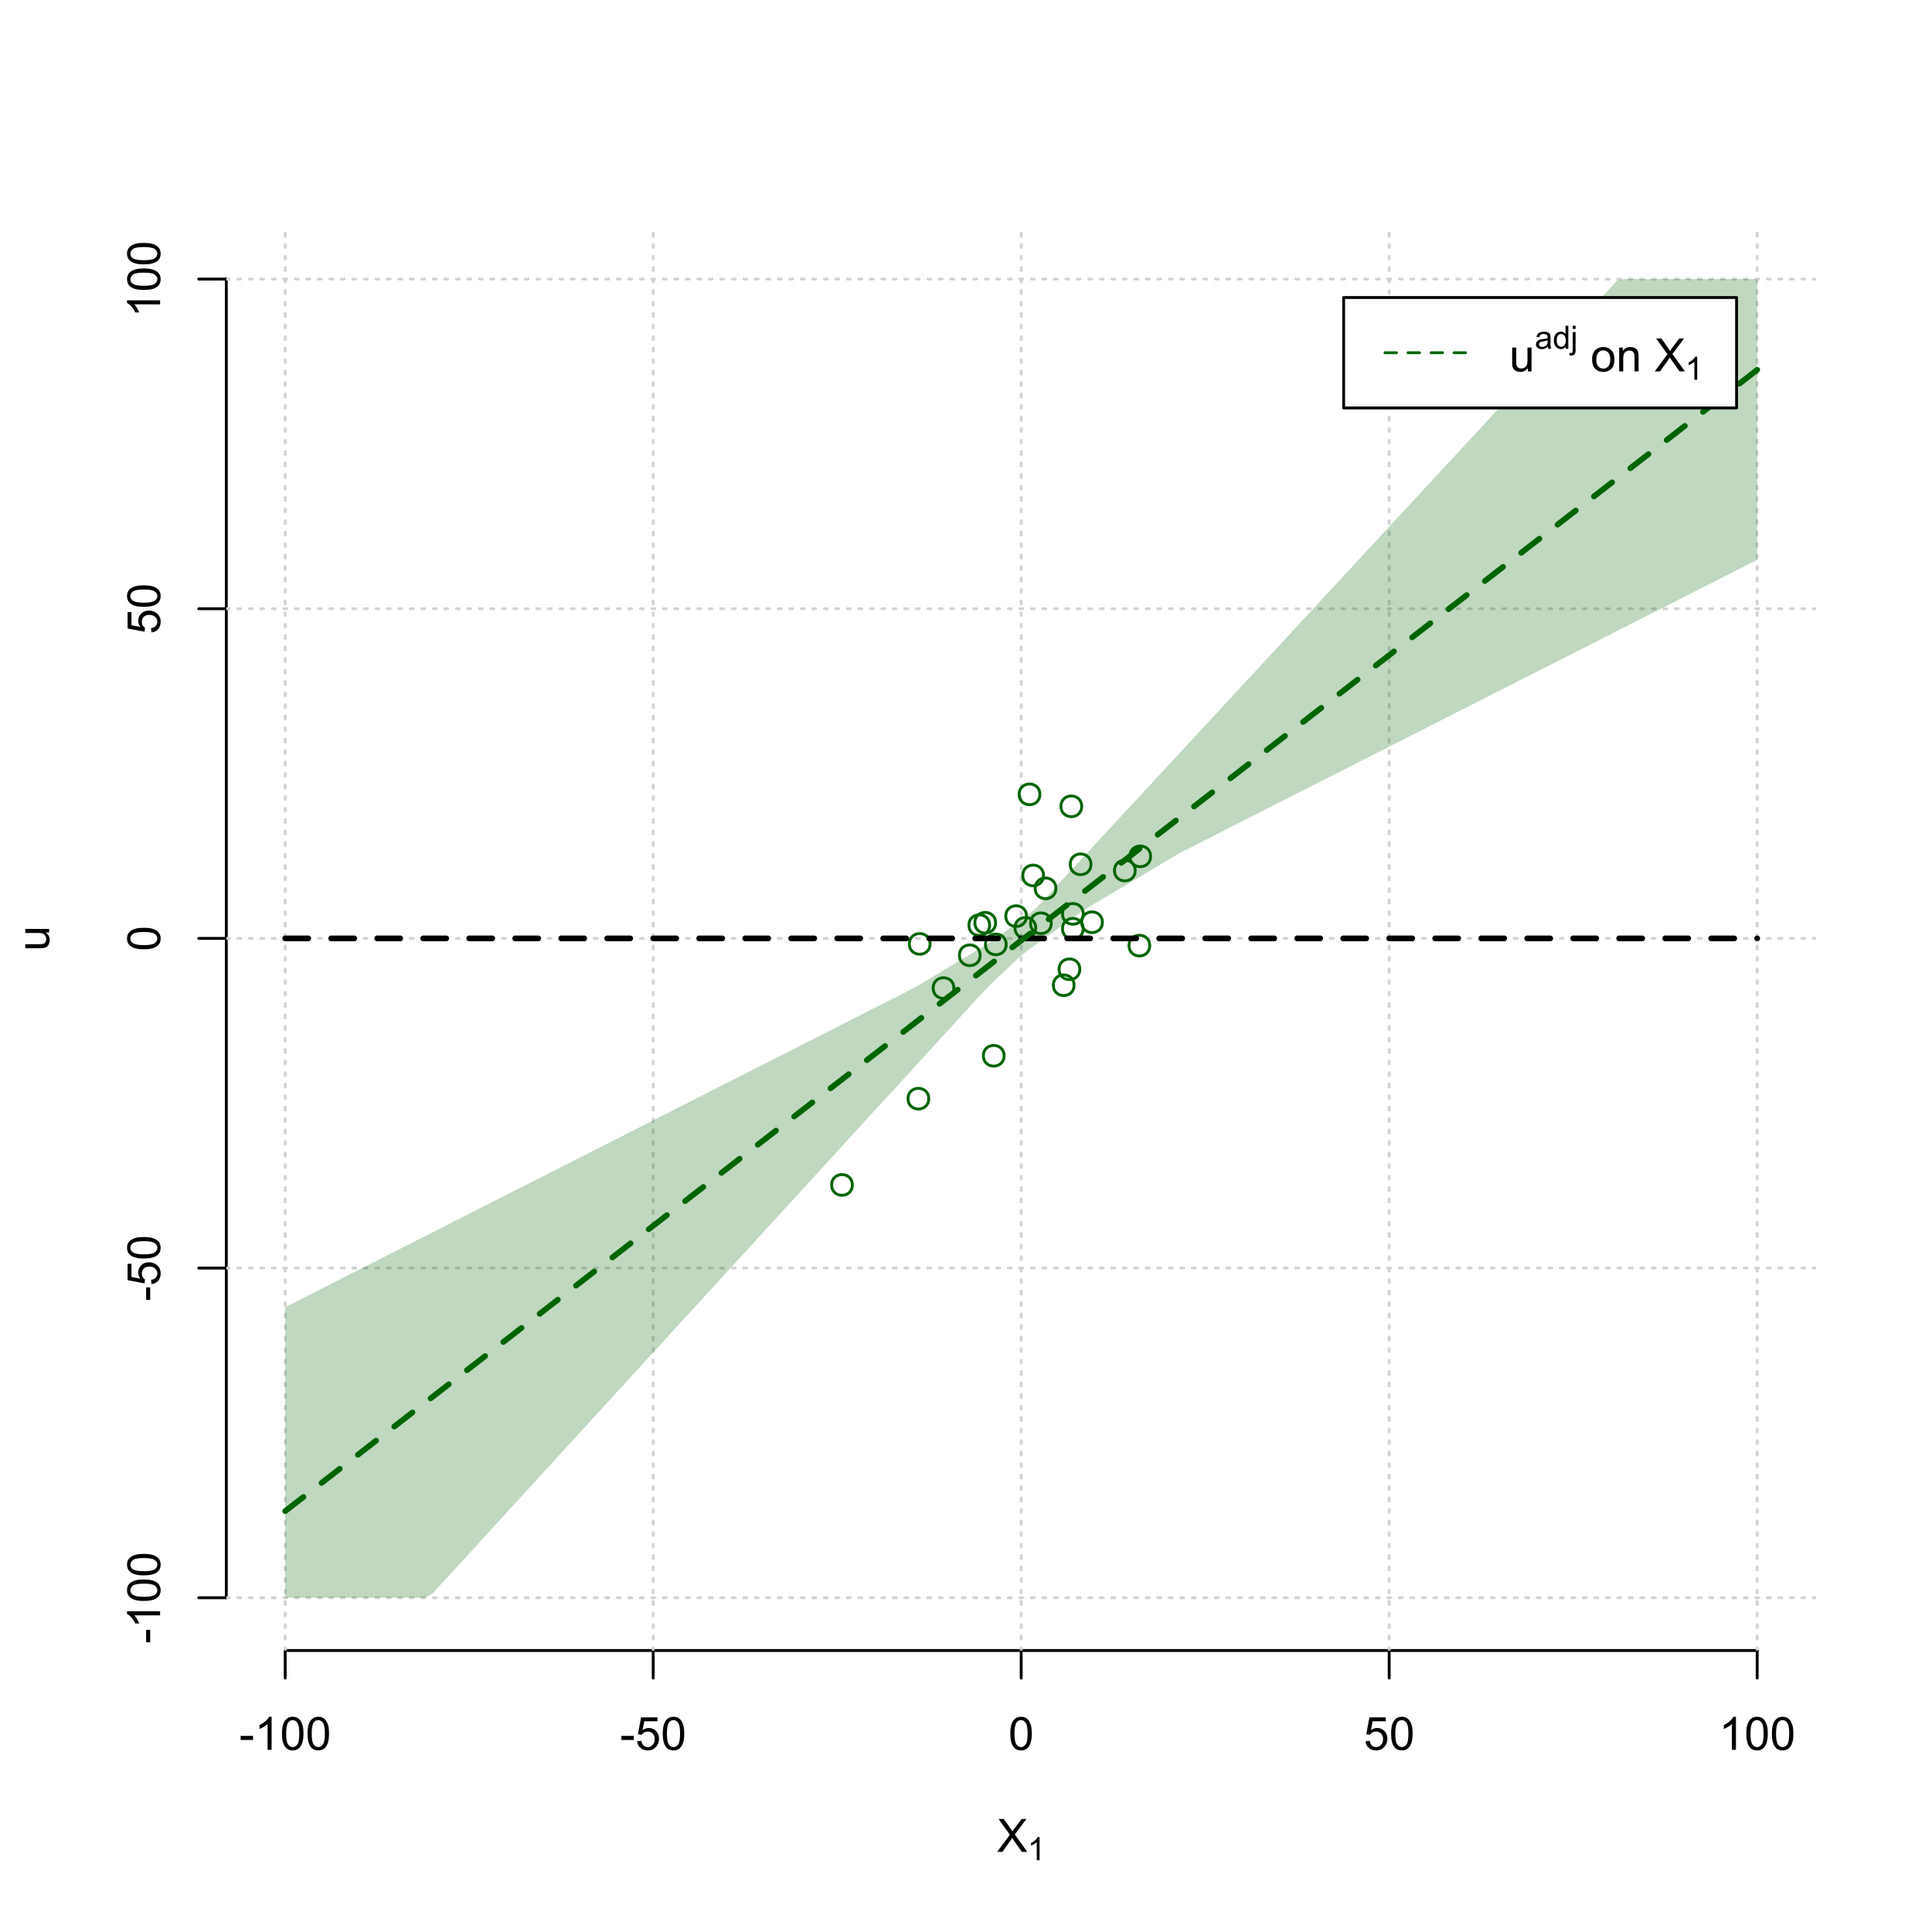 <?xml version="1.0" encoding="UTF-8"?>
<svg xmlns="http://www.w3.org/2000/svg" xmlns:xlink="http://www.w3.org/1999/xlink" width="504pt" height="504pt" viewBox="0 0 504 504" version="1.1">
<defs>
<g>
<symbol overflow="visible" id="glyph0-0">
<path style="stroke:none;" d="M 1.5 0 L 1.5 -7.5 L 7.5 -7.5 L 7.5 0 Z M 1.688 -0.188 L 7.312 -0.188 L 7.312 -7.312 L 1.688 -7.312 Z M 1.688 -0.188 "/>
</symbol>
<symbol overflow="visible" id="glyph0-1">
<path style="stroke:none;" d="M 0.055 0 L 3.375 -4.477 L 0.445 -8.59 L 1.797 -8.59 L 3.359 -6.387 C 3.68 -5.93 3.91 -5.578 4.047 -5.332 C 4.238 -5.645 4.465 -5.969 4.727 -6.312 L 6.457 -8.59 L 7.695 -8.59 L 4.676 -4.539 L 7.93 0 L 6.523 0 L 4.359 -3.062 C 4.238 -3.238 4.113 -3.43 3.984 -3.641 C 3.789 -3.324 3.652 -3.109 3.574 -2.992 L 1.418 0 Z M 0.055 0 "/>
</symbol>
<symbol overflow="visible" id="glyph0-2">
<path style="stroke:none;" d="M 0.383 -2.578 L 0.383 -3.641 L 3.621 -3.641 L 3.621 -2.578 Z M 0.383 -2.578 "/>
</symbol>
<symbol overflow="visible" id="glyph0-3">
<path style="stroke:none;" d="M 4.469 0 L 3.414 0 L 3.414 -6.719 C 3.16 -6.477 2.828 -6.234 2.414 -5.996 C 2 -5.75 1.629 -5.57 1.305 -5.449 L 1.305 -6.469 C 1.895 -6.742 2.41 -7.078 2.852 -7.477 C 3.293 -7.871 3.605 -8.254 3.789 -8.625 L 4.469 -8.625 Z M 4.469 0 "/>
</symbol>
<symbol overflow="visible" id="glyph0-4">
<path style="stroke:none;" d="M 0.5 -4.234 C 0.496 -5.246 0.602 -6.062 0.812 -6.688 C 1.02 -7.305 1.328 -7.785 1.742 -8.121 C 2.148 -8.457 2.668 -8.625 3.297 -8.625 C 3.758 -8.625 4.164 -8.531 4.512 -8.348 C 4.855 -8.16 5.141 -7.891 5.371 -7.543 C 5.594 -7.191 5.773 -6.766 5.906 -6.266 C 6.035 -5.762 6.098 -5.086 6.102 -4.234 C 6.098 -3.227 5.996 -2.414 5.789 -1.797 C 5.578 -1.176 5.266 -0.695 4.859 -0.359 C 4.445 -0.02 3.926 0.145 3.297 0.148 C 2.465 0.145 1.816 -0.148 1.348 -0.742 C 0.781 -1.457 0.496 -2.621 0.5 -4.234 Z M 1.582 -4.234 C 1.582 -2.824 1.746 -1.887 2.074 -1.418 C 2.402 -0.949 2.809 -0.715 3.297 -0.719 C 3.777 -0.715 4.184 -0.949 4.52 -1.422 C 4.848 -1.887 5.016 -2.824 5.016 -4.234 C 5.016 -5.648 4.848 -6.59 4.52 -7.055 C 4.184 -7.516 3.773 -7.746 3.289 -7.75 C 2.801 -7.746 2.414 -7.543 2.125 -7.137 C 1.762 -6.613 1.582 -5.645 1.582 -4.234 Z M 1.582 -4.234 "/>
</symbol>
<symbol overflow="visible" id="glyph0-5">
<path style="stroke:none;" d="M 0.5 -2.25 L 1.605 -2.344 C 1.684 -1.805 1.871 -1.398 2.176 -1.125 C 2.473 -0.852 2.836 -0.715 3.258 -0.719 C 3.766 -0.715 4.195 -0.906 4.547 -1.293 C 4.898 -1.672 5.074 -2.18 5.074 -2.82 C 5.074 -3.414 4.902 -3.891 4.566 -4.242 C 4.227 -4.59 3.785 -4.762 3.242 -4.766 C 2.898 -4.762 2.594 -4.684 2.32 -4.531 C 2.047 -4.375 1.832 -4.176 1.676 -3.93 L 0.688 -4.062 L 1.516 -8.473 L 5.789 -8.473 L 5.789 -7.465 L 2.359 -7.465 L 1.898 -5.156 C 2.414 -5.516 2.953 -5.695 3.523 -5.695 C 4.27 -5.695 4.902 -5.434 5.422 -4.914 C 5.934 -4.395 6.191 -3.727 6.195 -2.914 C 6.191 -2.133 5.965 -1.461 5.516 -0.898 C 4.961 -0.199 4.211 0.145 3.258 0.148 C 2.477 0.145 1.836 -0.07 1.344 -0.508 C 0.844 -0.941 0.562 -1.523 0.5 -2.25 Z M 0.5 -2.25 "/>
</symbol>
<symbol overflow="visible" id="glyph0-6">
<path style="stroke:none;" d="M 4.867 0 L 4.867 -0.914 C 4.379 -0.211 3.723 0.141 2.895 0.141 C 2.527 0.141 2.184 0.07 1.867 -0.07 C 1.547 -0.211 1.309 -0.387 1.156 -0.602 C 1 -0.812 0.895 -1.074 0.832 -1.383 C 0.785 -1.59 0.762 -1.918 0.766 -2.367 L 0.766 -6.223 L 1.82 -6.223 L 1.82 -2.773 C 1.816 -2.219 1.84 -1.848 1.887 -1.656 C 1.949 -1.379 2.09 -1.16 2.309 -1.004 C 2.523 -0.84 2.789 -0.762 3.105 -0.766 C 3.418 -0.762 3.715 -0.844 3.996 -1.008 C 4.273 -1.172 4.469 -1.391 4.586 -1.672 C 4.699 -1.949 4.758 -2.355 4.758 -2.891 L 4.758 -6.223 L 5.812 -6.223 L 5.812 0 Z M 4.867 0 "/>
</symbol>
<symbol overflow="visible" id="glyph0-7">
<path style="stroke:none;" d=""/>
</symbol>
<symbol overflow="visible" id="glyph0-8">
<path style="stroke:none;" d="M 0.398 -3.109 C 0.398 -4.262 0.719 -5.117 1.359 -5.672 C 1.895 -6.133 2.547 -6.363 3.316 -6.363 C 4.172 -6.363 4.871 -6.082 5.414 -5.52 C 5.953 -4.957 6.223 -4.184 6.227 -3.199 C 6.223 -2.398 6.102 -1.766 5.867 -1.309 C 5.625 -0.848 5.277 -0.492 4.82 -0.238 C 4.359 0.016 3.859 0.141 3.316 0.141 C 2.441 0.141 1.734 -0.137 1.203 -0.695 C 0.664 -1.254 0.398 -2.059 0.398 -3.109 Z M 1.484 -3.109 C 1.48 -2.309 1.656 -1.711 2.004 -1.32 C 2.348 -0.922 2.785 -0.727 3.316 -0.727 C 3.84 -0.727 4.273 -0.926 4.621 -1.324 C 4.969 -1.723 5.145 -2.328 5.145 -3.148 C 5.145 -3.914 4.969 -4.496 4.617 -4.895 C 4.266 -5.289 3.832 -5.488 3.316 -5.492 C 2.785 -5.488 2.348 -5.293 2.004 -4.898 C 1.656 -4.5 1.48 -3.902 1.484 -3.109 Z M 1.484 -3.109 "/>
</symbol>
<symbol overflow="visible" id="glyph0-9">
<path style="stroke:none;" d="M 0.789 0 L 0.789 -6.223 L 1.742 -6.223 L 1.742 -5.336 C 2.195 -6.02 2.855 -6.363 3.719 -6.363 C 4.09 -6.363 4.434 -6.293 4.754 -6.16 C 5.066 -6.023 5.305 -5.848 5.461 -5.633 C 5.617 -5.41 5.727 -5.152 5.789 -4.852 C 5.828 -4.656 5.848 -4.312 5.848 -3.828 L 5.848 0 L 4.793 0 L 4.793 -3.785 C 4.793 -4.215 4.75 -4.535 4.668 -4.75 C 4.586 -4.961 4.441 -5.129 4.234 -5.258 C 4.023 -5.383 3.777 -5.449 3.5 -5.449 C 3.047 -5.449 2.66 -5.305 2.332 -5.02 C 2.004 -4.734 1.84 -4.195 1.844 -3.398 L 1.844 0 Z M 0.789 0 "/>
</symbol>
<symbol overflow="visible" id="glyph1-0">
<path style="stroke:none;" d="M 1.051 0 L 1.051 -5.25 L 5.25 -5.25 L 5.25 0 Z M 1.18 -0.133 L 5.117 -0.133 L 5.117 -5.117 L 1.18 -5.117 Z M 1.18 -0.133 "/>
</symbol>
<symbol overflow="visible" id="glyph1-1">
<path style="stroke:none;" d="M 3.129 0 L 2.391 0 L 2.391 -4.703 C 2.211 -4.531 1.977 -4.363 1.691 -4.195 C 1.398 -4.023 1.141 -3.895 0.914 -3.812 L 0.914 -4.527 C 1.328 -4.719 1.688 -4.953 1.996 -5.234 C 2.305 -5.508 2.523 -5.777 2.652 -6.039 L 3.129 -6.039 Z M 3.129 0 "/>
</symbol>
<symbol overflow="visible" id="glyph1-2">
<path style="stroke:none;" d="M 3.395 -0.539 C 3.117 -0.305 2.855 -0.137 2.605 -0.043 C 2.352 0.051 2.082 0.094 1.793 0.098 C 1.312 0.094 0.941 -0.02 0.688 -0.25 C 0.43 -0.48 0.305 -0.781 0.305 -1.148 C 0.305 -1.359 0.352 -1.551 0.449 -1.73 C 0.543 -1.902 0.668 -2.047 0.828 -2.156 C 0.984 -2.262 1.164 -2.34 1.363 -2.398 C 1.504 -2.434 1.723 -2.473 2.02 -2.512 C 2.609 -2.578 3.047 -2.664 3.336 -2.766 C 3.336 -2.867 3.34 -2.93 3.34 -2.957 C 3.34 -3.258 3.27 -3.469 3.129 -3.594 C 2.941 -3.758 2.66 -3.844 2.289 -3.844 C 1.941 -3.844 1.684 -3.781 1.52 -3.66 C 1.348 -3.535 1.227 -3.32 1.152 -3.016 L 0.43 -3.113 C 0.492 -3.418 0.602 -3.668 0.754 -3.863 C 0.902 -4.051 1.121 -4.199 1.406 -4.301 C 1.688 -4.402 2.016 -4.453 2.395 -4.453 C 2.766 -4.453 3.066 -4.406 3.301 -4.32 C 3.527 -4.23 3.699 -4.121 3.812 -3.992 C 3.918 -3.855 3.996 -3.691 4.043 -3.492 C 4.066 -3.363 4.078 -3.133 4.082 -2.809 L 4.082 -1.824 C 4.078 -1.137 4.094 -0.703 4.129 -0.523 C 4.156 -0.336 4.219 -0.164 4.316 0 L 3.543 0 C 3.465 -0.152 3.414 -0.332 3.395 -0.539 Z M 3.336 -2.188 C 3.062 -2.074 2.66 -1.98 2.129 -1.906 C 1.82 -1.859 1.605 -1.812 1.484 -1.758 C 1.355 -1.703 1.258 -1.621 1.191 -1.52 C 1.121 -1.41 1.09 -1.293 1.09 -1.168 C 1.09 -0.969 1.164 -0.805 1.312 -0.676 C 1.461 -0.543 1.68 -0.48 1.969 -0.48 C 2.25 -0.48 2.5 -0.539 2.727 -0.664 C 2.945 -0.785 3.109 -0.957 3.215 -1.176 C 3.293 -1.34 3.332 -1.586 3.336 -1.914 Z M 3.336 -2.188 "/>
</symbol>
<symbol overflow="visible" id="glyph1-3">
<path style="stroke:none;" d="M 3.379 0 L 3.379 -0.551 C 3.102 -0.121 2.695 0.094 2.16 0.098 C 1.812 0.094 1.492 0 1.203 -0.188 C 0.906 -0.379 0.68 -0.645 0.523 -0.988 C 0.359 -1.328 0.281 -1.723 0.285 -2.172 C 0.281 -2.605 0.355 -3 0.504 -3.355 C 0.648 -3.707 0.863 -3.977 1.156 -4.168 C 1.441 -4.355 1.766 -4.453 2.129 -4.453 C 2.387 -4.453 2.621 -4.395 2.828 -4.285 C 3.031 -4.172 3.199 -4.031 3.332 -3.855 L 3.332 -6.012 L 4.066 -6.012 L 4.066 0 Z M 1.047 -2.172 C 1.043 -1.613 1.16 -1.195 1.398 -0.922 C 1.629 -0.641 1.906 -0.504 2.23 -0.508 C 2.551 -0.504 2.824 -0.637 3.051 -0.902 C 3.273 -1.168 3.387 -1.57 3.391 -2.113 C 3.387 -2.707 3.273 -3.145 3.047 -3.426 C 2.816 -3.703 2.531 -3.844 2.199 -3.844 C 1.867 -3.844 1.594 -3.707 1.375 -3.441 C 1.152 -3.168 1.043 -2.746 1.047 -2.172 Z M 1.047 -2.172 "/>
</symbol>
<symbol overflow="visible" id="glyph1-4">
<path style="stroke:none;" d="M 0.551 -5.156 L 0.551 -6.012 L 1.289 -6.012 L 1.289 -5.156 Z M -0.387 1.691 L -0.246 1.062 C -0.098 1.098 0.016 1.117 0.102 1.121 C 0.25 1.117 0.363 1.066 0.438 0.969 C 0.512 0.867 0.551 0.621 0.551 0.223 L 0.551 -4.355 L 1.289 -4.355 L 1.289 0.238 C 1.289 0.773 1.219 1.148 1.078 1.359 C 0.898 1.633 0.602 1.77 0.191 1.77 C -0.008 1.77 -0.199 1.742 -0.387 1.691 Z M -0.387 1.691 "/>
</symbol>
<symbol overflow="visible" id="glyph2-0">
<path style="stroke:none;" d="M 0 -1.5 L -7.5 -1.5 L -7.5 -7.5 L 0 -7.5 Z M -0.188 -1.688 L -0.188 -7.312 L -7.312 -7.312 L -7.312 -1.688 Z M -0.188 -1.688 "/>
</symbol>
<symbol overflow="visible" id="glyph2-1">
<path style="stroke:none;" d="M 0 -4.867 L -0.914 -4.867 C -0.211 -4.379 0.141 -3.723 0.141 -2.895 C 0.141 -2.527 0.07 -2.184 -0.07 -1.867 C -0.211 -1.547 -0.387 -1.309 -0.598 -1.156 C -0.809 -1 -1.07 -0.895 -1.383 -0.832 C -1.59 -0.789 -1.918 -0.766 -2.367 -0.77 L -6.223 -0.77 L -6.223 -1.824 L -2.773 -1.824 C -2.219 -1.82 -1.848 -1.844 -1.656 -1.887 C -1.379 -1.949 -1.16 -2.09 -1.004 -2.309 C -0.84 -2.523 -0.762 -2.789 -0.766 -3.105 C -0.762 -3.418 -0.844 -3.715 -1.008 -3.996 C -1.172 -4.273 -1.391 -4.469 -1.672 -4.586 C -1.945 -4.699 -2.352 -4.758 -2.887 -4.758 L -6.223 -4.758 L -6.223 -5.812 L 0 -5.812 Z M 0 -4.867 "/>
</symbol>
<symbol overflow="visible" id="glyph2-2">
<path style="stroke:none;" d="M -2.578 -0.383 L -3.641 -0.383 L -3.641 -3.621 L -2.578 -3.621 Z M -2.578 -0.383 "/>
</symbol>
<symbol overflow="visible" id="glyph2-3">
<path style="stroke:none;" d="M 0 -4.469 L 0 -3.414 L -6.719 -3.418 C -6.477 -3.16 -6.234 -2.828 -5.996 -2.418 C -5.75 -2.004 -5.57 -1.633 -5.449 -1.309 L -6.469 -1.309 C -6.742 -1.895 -7.078 -2.41 -7.477 -2.852 C -7.871 -3.293 -8.254 -3.605 -8.625 -3.793 L -8.625 -4.473 Z M 0 -4.469 "/>
</symbol>
<symbol overflow="visible" id="glyph2-4">
<path style="stroke:none;" d="M -4.234 -0.5 C -5.246 -0.496 -6.062 -0.602 -6.688 -0.812 C -7.305 -1.02 -7.785 -1.328 -8.121 -1.742 C -8.457 -2.152 -8.625 -2.672 -8.625 -3.301 C -8.625 -3.758 -8.531 -4.164 -8.348 -4.512 C -8.16 -4.859 -7.891 -5.145 -7.543 -5.371 C -7.191 -5.594 -6.766 -5.773 -6.266 -5.906 C -5.762 -6.035 -5.086 -6.098 -4.234 -6.102 C -3.223 -6.098 -2.41 -5.996 -1.793 -5.789 C -1.176 -5.578 -0.695 -5.266 -0.359 -4.859 C -0.02 -4.445 0.145 -3.926 0.148 -3.297 C 0.145 -2.465 -0.148 -1.816 -0.742 -1.348 C -1.457 -0.781 -2.621 -0.496 -4.234 -0.5 Z M -4.234 -1.582 C -2.824 -1.582 -1.887 -1.746 -1.418 -2.074 C -0.949 -2.402 -0.715 -2.809 -0.719 -3.297 C -0.715 -3.777 -0.949 -4.184 -1.422 -4.52 C -1.887 -4.848 -2.824 -5.016 -4.234 -5.016 C -5.648 -5.016 -6.59 -4.848 -7.055 -4.52 C -7.516 -4.188 -7.746 -3.777 -7.75 -3.289 C -7.746 -2.801 -7.543 -2.414 -7.137 -2.129 C -6.613 -1.762 -5.645 -1.582 -4.234 -1.582 Z M -4.234 -1.582 "/>
</symbol>
<symbol overflow="visible" id="glyph2-5">
<path style="stroke:none;" d="M -2.25 -0.5 L -2.344 -1.605 C -1.805 -1.684 -1.398 -1.871 -1.125 -2.176 C -0.852 -2.473 -0.715 -2.836 -0.719 -3.258 C -0.715 -3.766 -0.906 -4.195 -1.293 -4.547 C -1.672 -4.898 -2.18 -5.074 -2.816 -5.074 C -3.414 -5.074 -3.891 -4.902 -4.242 -4.566 C -4.59 -4.227 -4.762 -3.785 -4.766 -3.242 C -4.762 -2.898 -4.684 -2.594 -4.531 -2.32 C -4.375 -2.047 -4.176 -1.832 -3.93 -1.676 L -4.062 -0.688 L -8.473 -1.52 L -8.473 -5.789 L -7.465 -5.789 L -7.465 -2.363 L -5.156 -1.898 C -5.516 -2.414 -5.695 -2.953 -5.695 -3.523 C -5.695 -4.27 -5.434 -4.902 -4.914 -5.422 C -4.395 -5.934 -3.727 -6.191 -2.91 -6.195 C -2.133 -6.191 -1.461 -5.965 -0.895 -5.516 C -0.199 -4.961 0.145 -4.211 0.148 -3.258 C 0.145 -2.477 -0.07 -1.836 -0.508 -1.344 C -0.941 -0.848 -1.523 -0.566 -2.25 -0.5 Z M -2.25 -0.5 "/>
</symbol>
</g>
<clipPath id="clip1">
  <path d="M 74 59.039 L 75 59.039 L 75 430.559 L 74 430.559 Z M 74 59.039 "/>
</clipPath>
<clipPath id="clip2">
  <path d="M 170 59.039 L 171 59.039 L 171 430.559 L 170 430.559 Z M 170 59.039 "/>
</clipPath>
<clipPath id="clip3">
  <path d="M 266 59.039 L 267 59.039 L 267 430.559 L 266 430.559 Z M 266 59.039 "/>
</clipPath>
<clipPath id="clip4">
  <path d="M 362 59.039 L 363 59.039 L 363 430.559 L 362 430.559 Z M 362 59.039 "/>
</clipPath>
<clipPath id="clip5">
  <path d="M 458 59.039 L 459 59.039 L 459 430.559 L 458 430.559 Z M 458 59.039 "/>
</clipPath>
<clipPath id="clip6">
  <path d="M 59.039 416 L 473.758 416 L 473.758 418 L 59.039 418 Z M 59.039 416 "/>
</clipPath>
<clipPath id="clip7">
  <path d="M 59.039 330 L 473.758 330 L 473.758 332 L 59.039 332 Z M 59.039 330 "/>
</clipPath>
<clipPath id="clip8">
  <path d="M 59.039 244 L 473.758 244 L 473.758 246 L 59.039 246 Z M 59.039 244 "/>
</clipPath>
<clipPath id="clip9">
  <path d="M 59.039 158 L 473.758 158 L 473.758 160 L 59.039 160 Z M 59.039 158 "/>
</clipPath>
<clipPath id="clip10">
  <path d="M 59.039 72 L 473.758 72 L 473.758 74 L 59.039 74 Z M 59.039 72 "/>
</clipPath>
</defs>
<g id="surface456">
<rect x="0" y="0" width="504" height="504" style="fill:rgb(100%,100%,100%);fill-opacity:1;stroke:none;"/>
<g style="fill:rgb(0%,0%,0%);fill-opacity:1;">
  <use xlink:href="#glyph0-1" x="260.062" y="483.102"/>
</g>
<g style="fill:rgb(0%,0%,0%);fill-opacity:1;">
  <use xlink:href="#glyph1-1" x="268.066" y="485.281"/>
</g>
<g style="fill:rgb(0%,0%,0%);fill-opacity:1;">
  <use xlink:href="#glyph2-1" x="12.82" y="248.137"/>
</g>
<path style="fill:none;stroke-width:0.75;stroke-linecap:round;stroke-linejoin:round;stroke:rgb(0%,0%,0%);stroke-opacity:1;stroke-miterlimit:10;" d="M 74.398 430.559 L 458.398 430.559 "/>
<path style="fill:none;stroke-width:0.75;stroke-linecap:round;stroke-linejoin:round;stroke:rgb(0%,0%,0%);stroke-opacity:1;stroke-miterlimit:10;" d="M 74.398 430.559 L 74.398 437.762 "/>
<path style="fill:none;stroke-width:0.75;stroke-linecap:round;stroke-linejoin:round;stroke:rgb(0%,0%,0%);stroke-opacity:1;stroke-miterlimit:10;" d="M 170.398 430.559 L 170.398 437.762 "/>
<path style="fill:none;stroke-width:0.75;stroke-linecap:round;stroke-linejoin:round;stroke:rgb(0%,0%,0%);stroke-opacity:1;stroke-miterlimit:10;" d="M 266.398 430.559 L 266.398 437.762 "/>
<path style="fill:none;stroke-width:0.75;stroke-linecap:round;stroke-linejoin:round;stroke:rgb(0%,0%,0%);stroke-opacity:1;stroke-miterlimit:10;" d="M 362.398 430.559 L 362.398 437.762 "/>
<path style="fill:none;stroke-width:0.75;stroke-linecap:round;stroke-linejoin:round;stroke:rgb(0%,0%,0%);stroke-opacity:1;stroke-miterlimit:10;" d="M 458.398 430.559 L 458.398 437.762 "/>
<g style="fill:rgb(0%,0%,0%);fill-opacity:1;">
  <use xlink:href="#glyph0-2" x="62.391" y="456.48"/>
  <use xlink:href="#glyph0-3" x="66.387" y="456.48"/>
  <use xlink:href="#glyph0-4" x="73.061" y="456.48"/>
  <use xlink:href="#glyph0-4" x="79.734" y="456.48"/>
</g>
<g style="fill:rgb(0%,0%,0%);fill-opacity:1;">
  <use xlink:href="#glyph0-2" x="161.727" y="456.48"/>
  <use xlink:href="#glyph0-5" x="165.723" y="456.48"/>
  <use xlink:href="#glyph0-4" x="172.396" y="456.48"/>
</g>
<g style="fill:rgb(0%,0%,0%);fill-opacity:1;">
  <use xlink:href="#glyph0-4" x="263.062" y="456.48"/>
</g>
<g style="fill:rgb(0%,0%,0%);fill-opacity:1;">
  <use xlink:href="#glyph0-5" x="355.727" y="456.48"/>
  <use xlink:href="#glyph0-4" x="362.4" y="456.48"/>
</g>
<g style="fill:rgb(0%,0%,0%);fill-opacity:1;">
  <use xlink:href="#glyph0-3" x="448.387" y="456.48"/>
  <use xlink:href="#glyph0-4" x="455.061" y="456.48"/>
  <use xlink:href="#glyph0-4" x="461.734" y="456.48"/>
</g>
<path style="fill:none;stroke-width:0.75;stroke-linecap:round;stroke-linejoin:round;stroke:rgb(0%,0%,0%);stroke-opacity:1;stroke-miterlimit:10;" d="M 59.039 416.801 L 59.039 72.801 "/>
<path style="fill:none;stroke-width:0.75;stroke-linecap:round;stroke-linejoin:round;stroke:rgb(0%,0%,0%);stroke-opacity:1;stroke-miterlimit:10;" d="M 59.039 416.801 L 51.84 416.801 "/>
<path style="fill:none;stroke-width:0.75;stroke-linecap:round;stroke-linejoin:round;stroke:rgb(0%,0%,0%);stroke-opacity:1;stroke-miterlimit:10;" d="M 59.039 330.801 L 51.84 330.801 "/>
<path style="fill:none;stroke-width:0.75;stroke-linecap:round;stroke-linejoin:round;stroke:rgb(0%,0%,0%);stroke-opacity:1;stroke-miterlimit:10;" d="M 59.039 244.801 L 51.84 244.801 "/>
<path style="fill:none;stroke-width:0.75;stroke-linecap:round;stroke-linejoin:round;stroke:rgb(0%,0%,0%);stroke-opacity:1;stroke-miterlimit:10;" d="M 59.039 158.801 L 51.84 158.801 "/>
<path style="fill:none;stroke-width:0.75;stroke-linecap:round;stroke-linejoin:round;stroke:rgb(0%,0%,0%);stroke-opacity:1;stroke-miterlimit:10;" d="M 59.039 72.801 L 51.84 72.801 "/>
<g style="fill:rgb(0%,0%,0%);fill-opacity:1;">
  <use xlink:href="#glyph2-2" x="41.762" y="428.809"/>
  <use xlink:href="#glyph2-3" x="41.762" y="424.812"/>
  <use xlink:href="#glyph2-4" x="41.762" y="418.139"/>
  <use xlink:href="#glyph2-4" x="41.762" y="411.465"/>
</g>
<g style="fill:rgb(0%,0%,0%);fill-opacity:1;">
  <use xlink:href="#glyph2-2" x="41.762" y="339.473"/>
  <use xlink:href="#glyph2-5" x="41.762" y="335.477"/>
  <use xlink:href="#glyph2-4" x="41.762" y="328.803"/>
</g>
<g style="fill:rgb(0%,0%,0%);fill-opacity:1;">
  <use xlink:href="#glyph2-4" x="41.762" y="248.137"/>
</g>
<g style="fill:rgb(0%,0%,0%);fill-opacity:1;">
  <use xlink:href="#glyph2-5" x="41.762" y="165.473"/>
  <use xlink:href="#glyph2-4" x="41.762" y="158.799"/>
</g>
<g style="fill:rgb(0%,0%,0%);fill-opacity:1;">
  <use xlink:href="#glyph2-3" x="41.762" y="82.812"/>
  <use xlink:href="#glyph2-4" x="41.762" y="76.139"/>
  <use xlink:href="#glyph2-4" x="41.762" y="69.465"/>
</g>
<g clip-path="url(#clip1)" clip-rule="nonzero">
<path style="fill:none;stroke-width:0.75;stroke-linecap:round;stroke-linejoin:round;stroke:rgb(82.745%,82.745%,82.745%);stroke-opacity:1;stroke-dasharray:0.75,2.25;stroke-miterlimit:10;" d="M 74.398 430.559 L 74.398 59.039 "/>
</g>
<g clip-path="url(#clip2)" clip-rule="nonzero">
<path style="fill:none;stroke-width:0.75;stroke-linecap:round;stroke-linejoin:round;stroke:rgb(82.745%,82.745%,82.745%);stroke-opacity:1;stroke-dasharray:0.75,2.25;stroke-miterlimit:10;" d="M 170.398 430.559 L 170.398 59.039 "/>
</g>
<g clip-path="url(#clip3)" clip-rule="nonzero">
<path style="fill:none;stroke-width:0.75;stroke-linecap:round;stroke-linejoin:round;stroke:rgb(82.745%,82.745%,82.745%);stroke-opacity:1;stroke-dasharray:0.75,2.25;stroke-miterlimit:10;" d="M 266.398 430.559 L 266.398 59.039 "/>
</g>
<g clip-path="url(#clip4)" clip-rule="nonzero">
<path style="fill:none;stroke-width:0.75;stroke-linecap:round;stroke-linejoin:round;stroke:rgb(82.745%,82.745%,82.745%);stroke-opacity:1;stroke-dasharray:0.75,2.25;stroke-miterlimit:10;" d="M 362.398 430.559 L 362.398 59.039 "/>
</g>
<g clip-path="url(#clip5)" clip-rule="nonzero">
<path style="fill:none;stroke-width:0.75;stroke-linecap:round;stroke-linejoin:round;stroke:rgb(82.745%,82.745%,82.745%);stroke-opacity:1;stroke-dasharray:0.75,2.25;stroke-miterlimit:10;" d="M 458.398 430.559 L 458.398 59.039 "/>
</g>
<g clip-path="url(#clip6)" clip-rule="nonzero">
<path style="fill:none;stroke-width:0.75;stroke-linecap:round;stroke-linejoin:round;stroke:rgb(82.745%,82.745%,82.745%);stroke-opacity:1;stroke-dasharray:0.75,2.25;stroke-miterlimit:10;" d="M 59.039 416.801 L 473.762 416.801 "/>
</g>
<g clip-path="url(#clip7)" clip-rule="nonzero">
<path style="fill:none;stroke-width:0.75;stroke-linecap:round;stroke-linejoin:round;stroke:rgb(82.745%,82.745%,82.745%);stroke-opacity:1;stroke-dasharray:0.75,2.25;stroke-miterlimit:10;" d="M 59.039 330.801 L 473.762 330.801 "/>
</g>
<g clip-path="url(#clip8)" clip-rule="nonzero">
<path style="fill:none;stroke-width:0.75;stroke-linecap:round;stroke-linejoin:round;stroke:rgb(82.745%,82.745%,82.745%);stroke-opacity:1;stroke-dasharray:0.75,2.25;stroke-miterlimit:10;" d="M 59.039 244.801 L 473.762 244.801 "/>
</g>
<g clip-path="url(#clip9)" clip-rule="nonzero">
<path style="fill:none;stroke-width:0.75;stroke-linecap:round;stroke-linejoin:round;stroke:rgb(82.745%,82.745%,82.745%);stroke-opacity:1;stroke-dasharray:0.75,2.25;stroke-miterlimit:10;" d="M 59.039 158.801 L 473.762 158.801 "/>
</g>
<g clip-path="url(#clip10)" clip-rule="nonzero">
<path style="fill:none;stroke-width:0.75;stroke-linecap:round;stroke-linejoin:round;stroke:rgb(82.745%,82.745%,82.745%);stroke-opacity:1;stroke-dasharray:0.75,2.25;stroke-miterlimit:10;" d="M 59.039 72.801 L 473.762 72.801 "/>
</g>
<path style=" stroke:none;fill-rule:nonzero;fill:rgb(0%,39.216%,0%);fill-opacity:0.251;" d="M 74.398 416.801 L 74.398 341.008 L 76.32 340.031 L 78.238 339.059 L 80.16 338.082 L 82.078 337.105 L 84 336.133 L 85.922 335.156 L 87.84 334.184 L 89.762 333.207 L 91.68 332.234 L 93.602 331.258 L 95.52 330.281 L 97.441 329.309 L 99.359 328.332 L 101.281 327.359 L 103.199 326.383 L 105.121 325.41 L 107.039 324.434 L 108.961 323.457 L 110.879 322.484 L 112.801 321.508 L 114.719 320.535 L 116.641 319.559 L 118.559 318.586 L 120.48 317.609 L 122.398 316.637 L 124.32 315.66 L 126.238 314.684 L 128.16 313.711 L 130.078 312.734 L 132 311.762 L 133.922 310.785 L 135.84 309.812 L 137.762 308.836 L 139.68 307.859 L 141.602 306.887 L 143.52 305.91 L 145.441 304.938 L 147.359 303.961 L 149.281 302.988 L 151.199 302.012 L 153.121 301.035 L 155.039 300.062 L 156.961 299.086 L 158.879 298.113 L 160.801 297.137 L 162.719 296.164 L 164.641 295.188 L 166.559 294.215 L 168.48 293.238 L 170.398 292.262 L 172.32 291.289 L 174.238 290.312 L 176.16 289.34 L 178.078 288.363 L 180 287.391 L 181.922 286.414 L 183.84 285.438 L 185.762 284.465 L 187.68 283.488 L 189.602 282.516 L 191.52 281.539 L 193.441 280.566 L 195.359 279.59 L 197.281 278.613 L 199.199 277.641 L 201.121 276.664 L 203.039 275.691 L 204.961 274.715 L 206.879 273.742 L 208.801 272.766 L 210.719 271.793 L 212.641 270.816 L 214.559 269.84 L 216.48 268.867 L 218.398 267.891 L 220.32 266.918 L 222.238 265.941 L 224.16 264.969 L 226.078 263.992 L 228 263.016 L 229.922 262.043 L 231.84 261.066 L 233.762 260.094 L 235.68 259.117 L 237.602 258.145 L 239.52 257.105 L 241.441 255.949 L 243.359 254.797 L 245.281 253.641 L 247.199 252.488 L 249.121 251.332 L 251.039 250.18 L 252.961 249.023 L 254.879 247.871 L 256.801 246.715 L 258.719 245.523 L 260.641 244.145 L 262.559 242.758 L 264.48 241.371 L 266.398 239.984 L 268.32 238.598 L 270.238 236.949 L 272.16 234.875 L 274.078 232.801 L 277.922 228.652 L 279.84 226.578 L 281.762 224.508 L 283.68 222.434 L 285.602 220.359 L 287.52 218.285 L 289.441 216.211 L 291.359 214.137 L 293.281 212.062 L 295.199 209.988 L 297.121 207.914 L 299.039 205.844 L 300.961 203.77 L 302.879 201.695 L 304.801 199.621 L 306.719 197.547 L 308.641 195.473 L 310.559 193.398 L 312.48 191.324 L 314.398 189.25 L 316.32 187.18 L 318.238 185.105 L 320.16 183.031 L 322.078 180.957 L 325.922 176.809 L 327.84 174.734 L 329.762 172.66 L 331.68 170.586 L 333.602 168.516 L 335.52 166.441 L 337.441 164.367 L 339.359 162.293 L 341.281 160.219 L 343.199 158.145 L 345.121 156.07 L 347.039 153.996 L 348.961 151.922 L 350.879 149.852 L 352.801 147.777 L 354.719 145.703 L 356.641 143.629 L 358.559 141.555 L 360.48 139.48 L 362.398 137.406 L 364.32 135.332 L 366.238 133.258 L 368.16 131.184 L 370.078 129.113 L 373.922 124.965 L 375.84 122.891 L 377.762 120.816 L 379.68 118.742 L 381.602 116.668 L 383.52 114.594 L 385.441 112.52 L 387.359 110.449 L 389.281 108.375 L 391.199 106.301 L 393.121 104.227 L 395.039 102.152 L 396.961 100.078 L 398.879 98.004 L 400.801 95.93 L 402.719 93.855 L 404.641 91.785 L 406.559 89.711 L 408.48 87.637 L 410.398 85.562 L 412.32 83.488 L 414.238 81.414 L 416.16 79.34 L 418.078 77.266 L 420 75.191 L 421.922 73.121 L 423.84 72.801 L 458.398 72.801 L 458.398 146.035 L 456.48 147.008 L 454.559 147.984 L 452.641 148.957 L 450.719 149.934 L 448.801 150.906 L 446.879 151.883 L 444.961 152.855 L 443.039 153.832 L 441.121 154.809 L 439.199 155.781 L 437.281 156.758 L 435.359 157.73 L 433.441 158.707 L 431.52 159.68 L 429.602 160.656 L 427.68 161.633 L 425.762 162.605 L 423.84 163.582 L 421.922 164.555 L 420 165.531 L 418.078 166.504 L 416.16 167.48 L 414.238 168.457 L 412.32 169.43 L 410.398 170.406 L 408.48 171.379 L 406.559 172.355 L 404.641 173.328 L 402.719 174.305 L 400.801 175.277 L 398.879 176.254 L 396.961 177.23 L 395.039 178.203 L 393.121 179.18 L 391.199 180.152 L 389.281 181.129 L 387.359 182.102 L 385.441 183.078 L 383.52 184.055 L 381.602 185.027 L 379.68 186.004 L 377.762 186.977 L 375.84 187.953 L 373.922 188.926 L 370.078 190.879 L 368.16 191.852 L 366.238 192.828 L 364.32 193.801 L 362.398 194.777 L 360.48 195.75 L 358.559 196.727 L 356.641 197.703 L 354.719 198.676 L 352.801 199.652 L 350.879 200.625 L 348.961 201.602 L 347.039 202.574 L 345.121 203.551 L 343.199 204.523 L 341.281 205.5 L 339.359 206.477 L 337.441 207.449 L 335.52 208.426 L 333.602 209.398 L 331.68 210.375 L 329.762 211.348 L 327.84 212.324 L 325.922 213.301 L 324 214.273 L 322.078 215.25 L 320.16 216.223 L 318.238 217.199 L 316.32 218.172 L 314.398 219.148 L 312.48 220.125 L 310.559 221.098 L 308.641 222.074 L 306.719 223.121 L 304.801 224.266 L 302.879 225.41 L 300.961 226.555 L 299.039 227.699 L 297.121 228.844 L 295.199 229.988 L 293.281 231.133 L 291.359 232.277 L 289.441 233.422 L 287.52 234.566 L 285.602 235.711 L 283.68 236.855 L 281.762 238.082 L 279.84 239.469 L 277.922 240.852 L 274.078 243.625 L 272.16 245.008 L 270.238 246.395 L 268.32 247.777 L 266.398 249.266 L 264.48 251.062 L 262.559 252.859 L 260.641 254.656 L 258.719 256.453 L 256.801 258.43 L 254.879 260.527 L 252.961 262.621 L 251.039 264.719 L 249.121 266.816 L 247.199 268.914 L 245.281 271.012 L 243.359 273.109 L 241.441 275.207 L 239.52 277.305 L 237.602 279.402 L 235.68 281.5 L 233.762 283.598 L 231.84 285.695 L 229.922 287.793 L 226.078 291.988 L 224.16 294.086 L 222.238 296.184 L 220.32 298.281 L 218.398 300.379 L 216.48 302.477 L 214.559 304.574 L 212.641 306.672 L 210.719 308.77 L 208.801 310.867 L 206.879 312.965 L 204.961 315.062 L 203.039 317.16 L 201.121 319.258 L 199.199 321.352 L 197.281 323.449 L 195.359 325.547 L 193.441 327.645 L 191.52 329.742 L 189.602 331.84 L 187.68 333.938 L 185.762 336.035 L 183.84 338.133 L 181.922 340.23 L 178.078 344.426 L 176.16 346.523 L 174.238 348.621 L 172.32 350.719 L 170.398 352.816 L 168.48 354.914 L 166.559 357.012 L 164.641 359.109 L 162.719 361.207 L 160.801 363.305 L 158.879 365.402 L 156.961 367.5 L 155.039 369.598 L 153.121 371.695 L 151.199 373.793 L 149.281 375.891 L 147.359 377.984 L 145.441 380.082 L 143.52 382.18 L 141.602 384.277 L 139.68 386.375 L 137.762 388.473 L 135.84 390.57 L 133.922 392.668 L 130.078 396.863 L 128.16 398.961 L 126.238 401.059 L 124.32 403.156 L 122.398 405.254 L 120.48 407.352 L 118.559 409.449 L 116.641 411.547 L 114.719 413.645 L 112.801 415.742 L 110.879 416.801 Z M 74.398 416.801 "/>
<path style="fill:none;stroke-width:0.75;stroke-linecap:round;stroke-linejoin:round;stroke:rgb(0%,39.216%,0%);stroke-opacity:1;stroke-miterlimit:10;" d="M 262.48 246.367 C 262.48 249.965 257.078 249.965 257.078 246.367 C 257.078 242.766 262.48 242.766 262.48 246.367 "/>
<path style="fill:none;stroke-width:0.75;stroke-linecap:round;stroke-linejoin:round;stroke:rgb(0%,39.216%,0%);stroke-opacity:1;stroke-miterlimit:10;" d="M 287.574 240.586 C 287.574 244.188 282.172 244.188 282.172 240.586 C 282.172 236.984 287.574 236.984 287.574 240.586 "/>
<path style="fill:none;stroke-width:0.75;stroke-linecap:round;stroke-linejoin:round;stroke:rgb(0%,39.216%,0%);stroke-opacity:1;stroke-miterlimit:10;" d="M 248.836 257.762 C 248.836 261.359 243.438 261.359 243.438 257.762 C 243.438 254.16 248.836 254.16 248.836 257.762 "/>
<path style="fill:none;stroke-width:0.75;stroke-linecap:round;stroke-linejoin:round;stroke:rgb(0%,39.216%,0%);stroke-opacity:1;stroke-miterlimit:10;" d="M 259.715 240.715 C 259.715 244.316 254.312 244.316 254.312 240.715 C 254.312 237.117 259.715 237.117 259.715 240.715 "/>
<path style="fill:none;stroke-width:0.75;stroke-linecap:round;stroke-linejoin:round;stroke:rgb(0%,39.216%,0%);stroke-opacity:1;stroke-miterlimit:10;" d="M 274.238 240.852 C 274.238 244.449 268.84 244.449 268.84 240.852 C 268.84 237.25 274.238 237.25 274.238 240.852 "/>
<path style="fill:none;stroke-width:0.75;stroke-linecap:round;stroke-linejoin:round;stroke:rgb(0%,39.216%,0%);stroke-opacity:1;stroke-miterlimit:10;" d="M 296.141 227.098 C 296.141 230.699 290.738 230.699 290.738 227.098 C 290.738 223.5 296.141 223.5 296.141 227.098 "/>
<path style="fill:none;stroke-width:0.75;stroke-linecap:round;stroke-linejoin:round;stroke:rgb(0%,39.216%,0%);stroke-opacity:1;stroke-miterlimit:10;" d="M 271.273 207.223 C 271.273 210.82 265.875 210.82 265.875 207.223 C 265.875 203.621 271.273 203.621 271.273 207.223 "/>
<path style="fill:none;stroke-width:0.75;stroke-linecap:round;stroke-linejoin:round;stroke:rgb(0%,39.216%,0%);stroke-opacity:1;stroke-miterlimit:10;" d="M 222.352 309.113 C 222.352 312.715 216.953 312.715 216.953 309.113 C 216.953 305.512 222.352 305.512 222.352 309.113 "/>
<path style="fill:none;stroke-width:0.75;stroke-linecap:round;stroke-linejoin:round;stroke:rgb(0%,39.216%,0%);stroke-opacity:1;stroke-miterlimit:10;" d="M 242.629 246.234 C 242.629 249.832 237.227 249.832 237.227 246.234 C 237.227 242.633 242.629 242.633 242.629 246.234 "/>
<path style="fill:none;stroke-width:0.75;stroke-linecap:round;stroke-linejoin:round;stroke:rgb(0%,39.216%,0%);stroke-opacity:1;stroke-miterlimit:10;" d="M 261.934 275.418 C 261.934 279.016 256.531 279.016 256.531 275.418 C 256.531 271.816 261.934 271.816 261.934 275.418 "/>
<path style="fill:none;stroke-width:0.75;stroke-linecap:round;stroke-linejoin:round;stroke:rgb(0%,39.216%,0%);stroke-opacity:1;stroke-miterlimit:10;" d="M 282.578 238.402 C 282.578 242.004 277.18 242.004 277.18 238.402 C 277.18 234.805 282.578 234.805 282.578 238.402 "/>
<path style="fill:none;stroke-width:0.75;stroke-linecap:round;stroke-linejoin:round;stroke:rgb(0%,39.216%,0%);stroke-opacity:1;stroke-miterlimit:10;" d="M 267.781 238.984 C 267.781 242.582 262.379 242.582 262.379 238.984 C 262.379 235.383 267.781 235.383 267.781 238.984 "/>
<path style="fill:none;stroke-width:0.75;stroke-linecap:round;stroke-linejoin:round;stroke:rgb(0%,39.216%,0%);stroke-opacity:1;stroke-miterlimit:10;" d="M 275.449 231.742 C 275.449 235.34 270.051 235.34 270.051 231.742 C 270.051 228.141 275.449 228.141 275.449 231.742 "/>
<path style="fill:none;stroke-width:0.75;stroke-linecap:round;stroke-linejoin:round;stroke:rgb(0%,39.216%,0%);stroke-opacity:1;stroke-miterlimit:10;" d="M 299.93 246.68 C 299.93 250.281 294.531 250.281 294.531 246.68 C 294.531 243.082 299.93 243.082 299.93 246.68 "/>
<path style="fill:none;stroke-width:0.75;stroke-linecap:round;stroke-linejoin:round;stroke:rgb(0%,39.216%,0%);stroke-opacity:1;stroke-miterlimit:10;" d="M 242.281 286.609 C 242.281 290.211 236.879 290.211 236.879 286.609 C 236.879 283.012 242.281 283.012 242.281 286.609 "/>
<path style="fill:none;stroke-width:0.75;stroke-linecap:round;stroke-linejoin:round;stroke:rgb(0%,39.216%,0%);stroke-opacity:1;stroke-miterlimit:10;" d="M 281.688 252.855 C 281.688 256.457 276.289 256.457 276.289 252.855 C 276.289 249.258 281.688 249.258 281.688 252.855 "/>
<path style="fill:none;stroke-width:0.75;stroke-linecap:round;stroke-linejoin:round;stroke:rgb(0%,39.216%,0%);stroke-opacity:1;stroke-miterlimit:10;" d="M 282.172 210.344 C 282.172 213.941 276.773 213.941 276.773 210.344 C 276.773 206.742 282.172 206.742 282.172 210.344 "/>
<path style="fill:none;stroke-width:0.75;stroke-linecap:round;stroke-linejoin:round;stroke:rgb(0%,39.216%,0%);stroke-opacity:1;stroke-miterlimit:10;" d="M 258.164 241.34 C 258.164 244.941 252.762 244.941 252.762 241.34 C 252.762 237.742 258.164 237.742 258.164 241.34 "/>
<path style="fill:none;stroke-width:0.75;stroke-linecap:round;stroke-linejoin:round;stroke:rgb(0%,39.216%,0%);stroke-opacity:1;stroke-miterlimit:10;" d="M 255.688 249.203 C 255.688 252.801 250.289 252.801 250.289 249.203 C 250.289 245.602 255.688 245.602 255.688 249.203 "/>
<path style="fill:none;stroke-width:0.75;stroke-linecap:round;stroke-linejoin:round;stroke:rgb(0%,39.216%,0%);stroke-opacity:1;stroke-miterlimit:10;" d="M 284.598 225.473 C 284.598 229.074 279.199 229.074 279.199 225.473 C 279.199 221.871 284.598 221.871 284.598 225.473 "/>
<path style="fill:none;stroke-width:0.75;stroke-linecap:round;stroke-linejoin:round;stroke:rgb(0%,39.216%,0%);stroke-opacity:1;stroke-miterlimit:10;" d="M 270.184 242.051 C 270.184 245.652 264.785 245.652 264.785 242.051 C 264.785 238.449 270.184 238.449 270.184 242.051 "/>
<path style="fill:none;stroke-width:0.75;stroke-linecap:round;stroke-linejoin:round;stroke:rgb(0%,39.216%,0%);stroke-opacity:1;stroke-miterlimit:10;" d="M 282.578 242.281 C 282.578 245.883 277.176 245.883 277.176 242.281 C 277.176 238.684 282.578 238.684 282.578 242.281 "/>
<path style="fill:none;stroke-width:0.75;stroke-linecap:round;stroke-linejoin:round;stroke:rgb(0%,39.216%,0%);stroke-opacity:1;stroke-miterlimit:10;" d="M 300.156 223.395 C 300.156 226.996 294.754 226.996 294.754 223.395 C 294.754 219.793 300.156 219.793 300.156 223.395 "/>
<path style="fill:none;stroke-width:0.75;stroke-linecap:round;stroke-linejoin:round;stroke:rgb(0%,39.216%,0%);stroke-opacity:1;stroke-miterlimit:10;" d="M 272.215 228.379 C 272.215 231.977 266.812 231.977 266.812 228.379 C 266.812 224.777 272.215 224.777 272.215 228.379 "/>
<path style="fill:none;stroke-width:0.75;stroke-linecap:round;stroke-linejoin:round;stroke:rgb(0%,39.216%,0%);stroke-opacity:1;stroke-miterlimit:10;" d="M 280.191 257.016 C 280.191 260.617 274.793 260.617 274.793 257.016 C 274.793 253.418 280.191 253.418 280.191 257.016 "/>
<path style="fill:none;stroke-width:1.5;stroke-linecap:round;stroke-linejoin:round;stroke:rgb(0%,0%,0%);stroke-opacity:1;stroke-dasharray:6,6;stroke-miterlimit:10;" d="M 74.398 244.801 L 458.398 244.801 "/>
<path style="fill:none;stroke-width:1.5;stroke-linecap:round;stroke-linejoin:round;stroke:rgb(0%,39.216%,0%);stroke-opacity:1;stroke-dasharray:6,6;stroke-miterlimit:10;" d="M 74.398 394.203 L 76.32 392.715 L 78.238 391.227 L 80.16 389.738 L 82.078 388.246 L 85.922 385.27 L 87.84 383.781 L 89.762 382.293 L 91.68 380.805 L 93.602 379.316 L 95.52 377.828 L 97.441 376.34 L 99.359 374.852 L 101.281 373.363 L 103.199 371.871 L 105.121 370.383 L 107.039 368.895 L 108.961 367.406 L 110.879 365.918 L 112.801 364.43 L 114.719 362.941 L 116.641 361.453 L 118.559 359.965 L 120.48 358.477 L 122.398 356.988 L 124.32 355.5 L 126.238 354.008 L 128.16 352.52 L 130.078 351.031 L 133.922 348.055 L 135.84 346.566 L 137.762 345.078 L 139.68 343.59 L 141.602 342.102 L 143.52 340.613 L 145.441 339.125 L 147.359 337.633 L 149.281 336.145 L 151.199 334.656 L 153.121 333.168 L 155.039 331.68 L 156.961 330.191 L 158.879 328.703 L 160.801 327.215 L 162.719 325.727 L 164.641 324.238 L 166.559 322.75 L 168.48 321.262 L 170.398 319.77 L 172.32 318.281 L 174.238 316.793 L 176.16 315.305 L 178.078 313.816 L 181.922 310.84 L 183.84 309.352 L 185.762 307.863 L 187.68 306.375 L 189.602 304.887 L 191.52 303.395 L 193.441 301.906 L 195.359 300.418 L 197.281 298.93 L 199.199 297.441 L 201.121 295.953 L 203.039 294.465 L 204.961 292.977 L 206.879 291.488 L 208.801 290 L 210.719 288.512 L 212.641 287.023 L 214.559 285.531 L 216.48 284.043 L 218.398 282.555 L 220.32 281.066 L 222.238 279.578 L 224.16 278.09 L 226.078 276.602 L 229.922 273.625 L 231.84 272.137 L 233.762 270.648 L 235.68 269.16 L 237.602 267.668 L 239.52 266.18 L 241.441 264.691 L 243.359 263.203 L 245.281 261.715 L 247.199 260.227 L 249.121 258.738 L 251.039 257.25 L 252.961 255.762 L 254.879 254.273 L 256.801 252.785 L 258.719 251.293 L 260.641 249.805 L 262.559 248.316 L 264.48 246.828 L 266.398 245.34 L 268.32 243.852 L 270.238 242.363 L 272.16 240.875 L 274.078 239.387 L 277.922 236.41 L 279.84 234.922 L 281.762 233.43 L 283.68 231.941 L 285.602 230.453 L 287.52 228.965 L 289.441 227.477 L 291.359 225.988 L 293.281 224.5 L 295.199 223.012 L 297.121 221.523 L 299.039 220.035 L 300.961 218.547 L 302.879 217.055 L 304.801 215.566 L 306.719 214.078 L 308.641 212.59 L 310.559 211.102 L 312.48 209.613 L 314.398 208.125 L 316.32 206.637 L 318.238 205.148 L 320.16 203.66 L 322.078 202.172 L 324 200.684 L 325.922 199.191 L 327.84 197.703 L 329.762 196.215 L 331.68 194.727 L 333.602 193.238 L 335.52 191.75 L 337.441 190.262 L 339.359 188.773 L 341.281 187.285 L 343.199 185.797 L 345.121 184.309 L 347.039 182.82 L 348.961 181.328 L 350.879 179.84 L 352.801 178.352 L 354.719 176.863 L 356.641 175.375 L 358.559 173.887 L 360.48 172.398 L 362.398 170.91 L 364.32 169.422 L 366.238 167.934 L 368.16 166.445 L 370.078 164.953 L 373.922 161.977 L 375.84 160.488 L 377.762 159 L 379.68 157.512 L 381.602 156.023 L 383.52 154.535 L 385.441 153.047 L 387.359 151.559 L 389.281 150.07 L 391.199 148.582 L 393.121 147.09 L 395.039 145.602 L 396.961 144.113 L 398.879 142.625 L 400.801 141.137 L 402.719 139.648 L 404.641 138.16 L 406.559 136.672 L 408.48 135.184 L 410.398 133.695 L 412.32 132.207 L 414.238 130.715 L 416.16 129.227 L 418.078 127.738 L 421.922 124.762 L 423.84 123.273 L 425.762 121.785 L 427.68 120.297 L 429.602 118.809 L 431.52 117.32 L 433.441 115.832 L 435.359 114.344 L 437.281 112.852 L 439.199 111.363 L 441.121 109.875 L 443.039 108.387 L 444.961 106.898 L 446.879 105.41 L 448.801 103.922 L 450.719 102.434 L 452.641 100.945 L 454.559 99.457 L 456.48 97.969 L 458.398 96.477 "/>
<path style="fill-rule:nonzero;fill:rgb(100%,100%,100%);fill-opacity:1;stroke-width:0.75;stroke-linecap:round;stroke-linejoin:round;stroke:rgb(0%,0%,0%);stroke-opacity:1;stroke-miterlimit:10;" d="M 350.516 77.617 L 453.023 77.617 L 453.023 106.418 L 350.516 106.418 Z M 350.516 77.617 "/>
<path style="fill:none;stroke-width:0.75;stroke-linecap:round;stroke-linejoin:round;stroke:rgb(0%,39.216%,0%);stroke-opacity:1;stroke-dasharray:3,3;stroke-miterlimit:10;" d="M 361.316 92.016 L 382.914 92.016 "/>
<g style="fill:rgb(0%,0%,0%);fill-opacity:1;">
  <use xlink:href="#glyph0-6" x="393.715" y="96.891"/>
</g>
<g style="fill:rgb(0%,0%,0%);fill-opacity:1;">
  <use xlink:href="#glyph1-2" x="400.391" y="90.977"/>
</g>
<g style="fill:rgb(0%,0%,0%);fill-opacity:1;">
  <use xlink:href="#glyph1-3" x="405.062" y="90.977"/>
</g>
<g style="fill:rgb(0%,0%,0%);fill-opacity:1;">
  <use xlink:href="#glyph1-4" x="409.734" y="90.977"/>
</g>
<g style="fill:rgb(0%,0%,0%);fill-opacity:1;">
  <use xlink:href="#glyph0-7" x="411.598" y="96.891"/>
  <use xlink:href="#glyph0-8" x="414.932" y="96.891"/>
  <use xlink:href="#glyph0-9" x="421.605" y="96.891"/>
  <use xlink:href="#glyph0-7" x="428.279" y="96.891"/>
</g>
<g style="fill:rgb(0%,0%,0%);fill-opacity:1;">
  <use xlink:href="#glyph0-1" x="431.613" y="96.891"/>
</g>
<g style="fill:rgb(0%,0%,0%);fill-opacity:1;">
  <use xlink:href="#glyph1-1" x="439.617" y="99.066"/>
</g>
<g style="fill:rgb(0%,0%,0%);fill-opacity:1;">
  <use xlink:href="#glyph0-7" x="444.289" y="96.891"/>
</g>
</g>
</svg>
